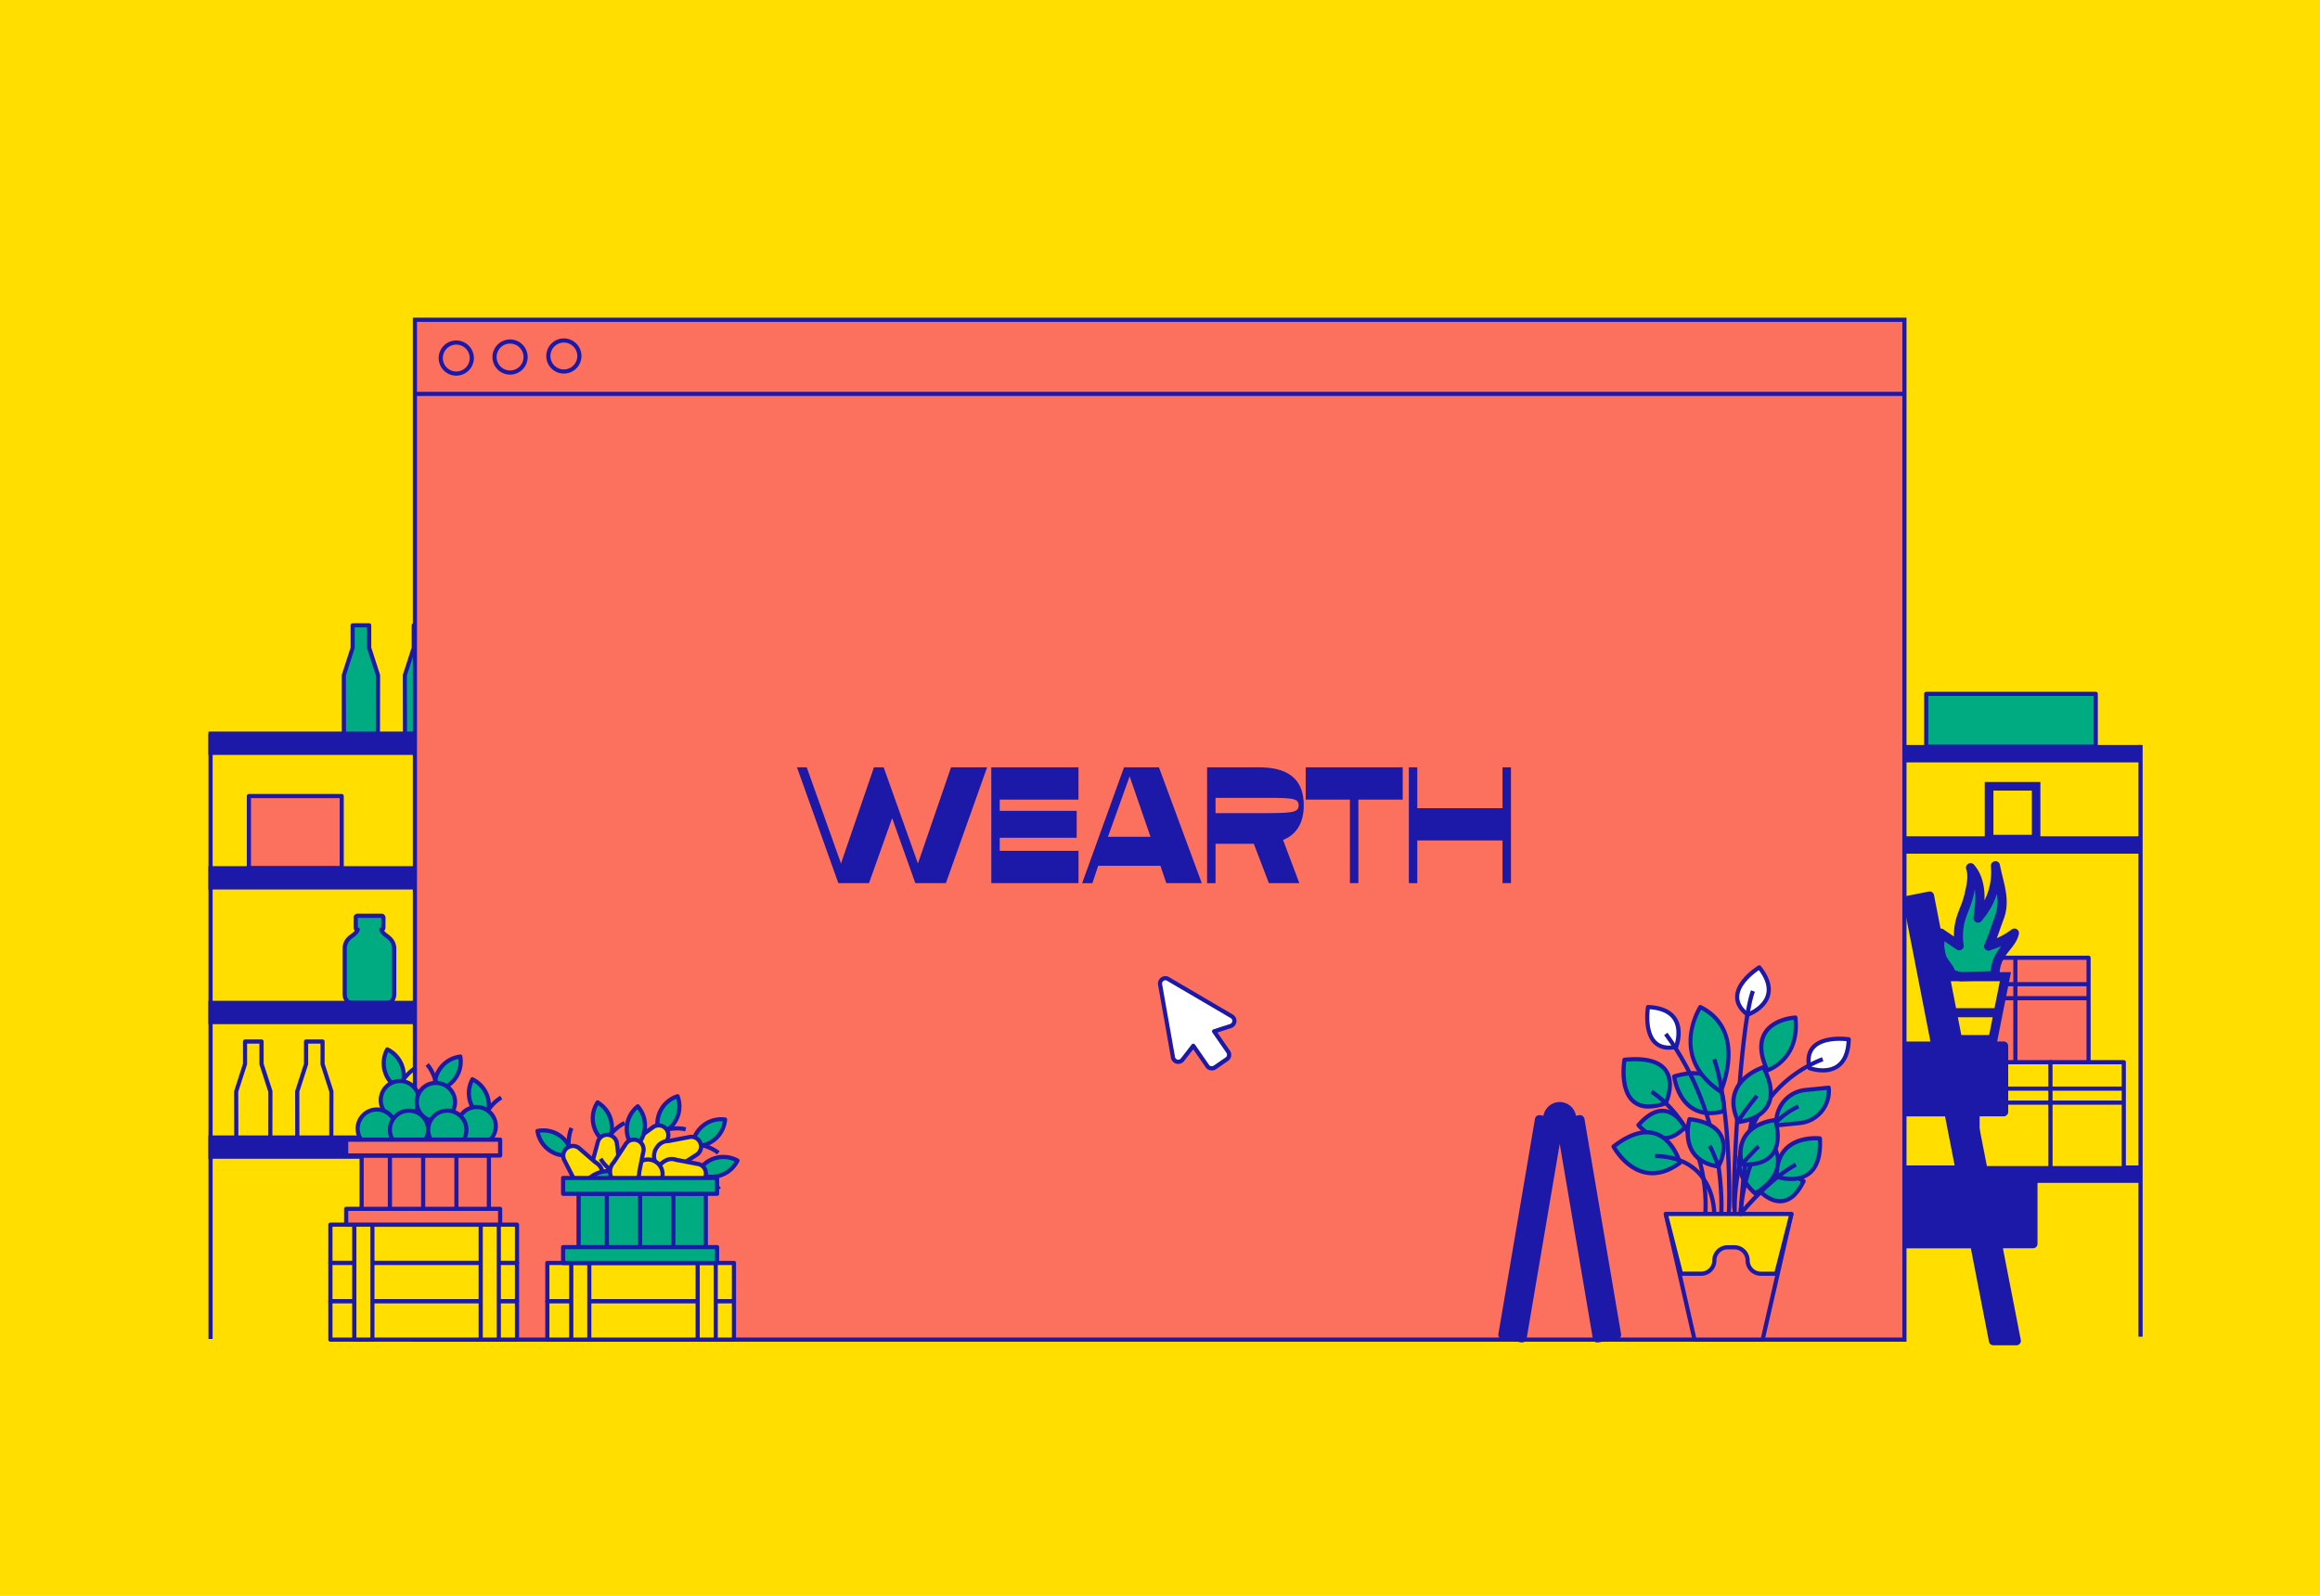 <?xml version="1.0" encoding="UTF-8"?>
<svg xmlns="http://www.w3.org/2000/svg" id="Layer_1" data-name="Layer 1" viewBox="0 0 1570 1080">
  <defs>
    <style>.cls-1,.cls-5{fill:#ffde00;}.cls-2{fill:#1c19a8;}.cls-3,.cls-7{fill:#fb715d;}.cls-3,.cls-5,.cls-6{fill-rule:evenodd;}.cls-4,.cls-6{fill:#00ab81;}.cls-8{fill:#fff;}</style>
  </defs>
  <rect class="cls-1" x="-27.5" y="-19.49" width="1625" height="1118.55"></rect>
  <path class="cls-2" d="M1598.91,1100.46H-28.91V-20.9H1598.91Zm-1625-2.82H1596.09V-18.08H-26.09Z"></path>
  <polygon class="cls-3" points="1413.36 648.2 1363.76 648.2 1363.76 663.16 1363.76 719.94 1413.36 719.94 1413.36 648.2"></polygon>
  <path class="cls-2" d="M1413.36,721.35h-49.6a1.41,1.41,0,0,1-1.41-1.41V648.2a1.41,1.41,0,0,1,1.41-1.41h49.6a1.41,1.41,0,0,1,1.41,1.41v71.74A1.41,1.41,0,0,1,1413.36,721.35Zm-48.19-2.82H1412V649.61h-46.78Z"></path>
  <rect class="cls-2" x="1362.34" y="664.67" width="51.02" height="2.82"></rect>
  <rect class="cls-2" x="1362.34" y="674.16" width="51.02" height="2.82"></rect>
  <polygon class="cls-3" points="1363.86 648.2 1314.26 648.2 1314.26 663.16 1314.26 719.94 1363.86 719.94 1363.86 648.2"></polygon>
  <path class="cls-2" d="M1363.86,721.35h-49.61a1.41,1.41,0,0,1-1.41-1.41V648.2a1.41,1.41,0,0,1,1.41-1.41h49.61a1.41,1.41,0,0,1,1.41,1.41v71.74A1.41,1.41,0,0,1,1363.86,721.35Zm-48.19-2.82h46.78V649.61h-46.78Z"></path>
  <rect class="cls-2" x="1312.84" y="664.67" width="51.02" height="2.82"></rect>
  <rect class="cls-2" x="1312.84" y="674.16" width="51.02" height="2.82"></rect>
  <rect class="cls-4" x="1303.52" y="469.61" width="114.73" height="35.77"></rect>
  <path class="cls-2" d="M1418.24,506.79H1303.52a1.41,1.41,0,0,1-1.41-1.41V469.61a1.41,1.41,0,0,1,1.41-1.41h114.72a1.41,1.41,0,0,1,1.41,1.41v35.77A1.41,1.41,0,0,1,1418.24,506.79ZM1304.93,504h111.9V471h-111.9Z"></path>
  <rect class="cls-1" x="1346.06" y="532.16" width="31.8" height="35.77"></rect>
  <rect class="cls-2" x="1273.2" y="788.77" width="175.36" height="11.78"></rect>
  <rect class="cls-2" x="1273.2" y="565.99" width="175.36" height="11.78"></rect>
  <rect class="cls-2" x="1273.2" y="504.2" width="175.36" height="11.78"></rect>
  <path class="cls-2" d="M1380.78,570.85h-37.65V529.24h37.65ZM1349,565h26V535.08h-26Z"></path>
  <rect class="cls-2" x="1447.15" y="504.2" width="2.82" height="400.45"></rect>
  <polygon class="cls-5" points="1387.85 718.89 1338.25 718.89 1338.25 733.85 1338.25 790.63 1387.85 790.63 1387.85 718.89"></polygon>
  <path class="cls-2" d="M1387.85,792h-49.6a1.41,1.41,0,0,1-1.41-1.41V718.89a1.41,1.41,0,0,1,1.41-1.41h49.6a1.41,1.41,0,0,1,1.41,1.41v71.74A1.41,1.41,0,0,1,1387.85,792Zm-48.19-2.82h46.78V720.3h-46.78Z"></path>
  <rect class="cls-2" x="1336.83" y="735.36" width="51.02" height="2.82"></rect>
  <rect class="cls-2" x="1336.83" y="744.85" width="51.02" height="2.82"></rect>
  <polygon class="cls-5" points="1437.23 718.89 1387.62 718.89 1387.62 733.85 1387.62 790.63 1437.23 790.63 1437.23 718.89"></polygon>
  <path class="cls-2" d="M1437.23,792h-49.61a1.41,1.41,0,0,1-1.41-1.41V718.89a1.41,1.41,0,0,1,1.41-1.41h49.61a1.41,1.41,0,0,1,1.41,1.41v71.74A1.41,1.41,0,0,1,1437.23,792Zm-48.2-2.82h46.79V720.3H1389Z"></path>
  <rect class="cls-2" x="1386.21" y="735.36" width="51.02" height="2.82"></rect>
  <rect class="cls-2" x="1386.21" y="744.85" width="51.02" height="2.82"></rect>
  <path class="cls-6" d="M295,619.81a1.26,1.26,0,0,0-.93,1.33v6.62a1.22,1.22,0,0,0,1.05,1.34h.28a4.64,4.64,0,0,1-.94,1.8,15.32,15.32,0,0,1-2.82,2.47,14.51,14.51,0,0,0-3.29,3.08,9.73,9.73,0,0,0-1.73,5.55v30.9c0,3.21,2.06,5.86,4.56,5.86h24.34c2.51,0,4.56-2.65,4.56-5.86V642.06a9.56,9.56,0,0,0-1.7-5.53,15,15,0,0,0-3.28-3.12,15.65,15.65,0,0,1-2.81-2.49,4.55,4.55,0,0,1-.92-1.82h.35a1.22,1.22,0,0,0,1-1.34l.05-6.59a1.49,1.49,0,0,0-.3-1,.92.92,0,0,0-.74-.4H295Z"></path>
  <path class="cls-2" d="M315.53,680.17H291.19c-3.29,0-6-3.26-6-7.27V642a11.18,11.18,0,0,1,2-6.4,15.76,15.76,0,0,1,3.58-3.38,14.58,14.58,0,0,0,2.57-2.22l.14-.18a2.86,2.86,0,0,1-.84-2.08v-6.61a2.65,2.65,0,0,1,2.14-2.74h17a2.32,2.32,0,0,1,1.86,1,3,3,0,0,1,.59,1.83l-.05,6.59a2.85,2.85,0,0,1-.89,2.13l.12.15a14.44,14.44,0,0,0,2.49,2.19,16.62,16.62,0,0,1,3.64,3.47,11,11,0,0,1,2,6.33V672.9C321.5,676.91,318.82,680.17,315.53,680.17Zm-20-52.48a1.44,1.44,0,0,1,1,.54,1.42,1.42,0,0,1,.25,1.21,5.92,5.92,0,0,1-1.19,2.34,16.92,16.92,0,0,1-3.09,2.72,13.15,13.15,0,0,0-3,2.77A8.31,8.31,0,0,0,288,642V672.9c0,2.41,1.44,4.45,3.15,4.45h24.34c1.71,0,3.15-2,3.15-4.45V642.08a8.25,8.25,0,0,0-1.43-4.73,13.87,13.87,0,0,0-3-2.81,16.4,16.4,0,0,1-3.07-2.75,5.75,5.75,0,0,1-1.18-2.37,1.41,1.41,0,0,1,1.35-1.73l.05-6.47H295.49Z"></path>
  <path class="cls-6" d="M241.66,619.81a1.26,1.26,0,0,0-.93,1.33v6.62a1.22,1.22,0,0,0,1.05,1.34h.27a4.49,4.49,0,0,1-.93,1.8,15.65,15.65,0,0,1-2.82,2.47,14.51,14.51,0,0,0-3.29,3.08,9.73,9.73,0,0,0-1.73,5.55v30.9c0,3.21,2.06,5.86,4.56,5.86h24.34c2.51,0,4.56-2.65,4.56-5.86V642.06a9.56,9.56,0,0,0-1.7-5.53,15,15,0,0,0-3.28-3.12,15.65,15.65,0,0,1-2.81-2.49,4.55,4.55,0,0,1-.92-1.82h.35a1.22,1.22,0,0,0,1-1.34l.05-6.59a1.55,1.55,0,0,0-.3-1,1,1,0,0,0-.75-.4H241.66Z"></path>
  <path class="cls-2" d="M262.18,680.17H237.84c-3.29,0-6-3.26-6-7.27V642a11.18,11.18,0,0,1,2-6.4,15.76,15.76,0,0,1,3.58-3.38A14.58,14.58,0,0,0,240,630l.14-.18a2.86,2.86,0,0,1-.84-2.08v-6.61a2.65,2.65,0,0,1,2.14-2.74h17a2.33,2.33,0,0,1,1.87,1,3,3,0,0,1,.59,1.83l-.05,6.59a2.85,2.85,0,0,1-.89,2.13l.12.15a14.39,14.39,0,0,0,2.49,2.19,16.62,16.62,0,0,1,3.64,3.47,11,11,0,0,1,2,6.33V672.9C268.15,676.91,265.47,680.17,262.18,680.17Zm-20-52.48a1.44,1.44,0,0,1,1,.54,1.42,1.42,0,0,1,.25,1.21,5.81,5.81,0,0,1-1.2,2.34,16.52,16.52,0,0,1-3.08,2.72,13.15,13.15,0,0,0-3,2.77,8.31,8.31,0,0,0-1.47,4.75V672.9c0,2.41,1.44,4.45,3.15,4.45h24.34c1.71,0,3.15-2,3.15-4.45V642.08a8.25,8.25,0,0,0-1.43-4.73,13.87,13.87,0,0,0-3-2.81,16.72,16.72,0,0,1-3.07-2.75,5.75,5.75,0,0,1-1.18-2.37,1.41,1.41,0,0,1,1.35-1.73l.05-6.47H242.14Z"></path>
  <path class="cls-1" d="M159.93,778.23h22.95l.06-39.57-6-18.54,0-15.2H165.83l0,15.2-6,18.54Z"></path>
  <path class="cls-2" d="M182.88,779.64H159.93a1.41,1.41,0,0,1-1.41-1.4l-.07-39.58a1.55,1.55,0,0,1,.07-.43l5.92-18.33,0-15a1.42,1.42,0,0,1,1.41-1.42H177a1.42,1.42,0,0,1,1.41,1.42l0,15,5.92,18.33a1.54,1.54,0,0,1,.06.43l-.06,39.58A1.41,1.41,0,0,1,182.88,779.64Zm-21.54-2.82h20.13l.06-37.94-5.91-18.33a1.25,1.25,0,0,1-.07-.43l0-13.79h-8.33l0,13.79a1.55,1.55,0,0,1-.07.43l-5.92,18.33Z"></path>
  <path class="cls-1" d="M201.24,778.23h23l.06-39.57-6-18.54v-15.2H207.15v15.2l-6,18.54Z"></path>
  <path class="cls-2" d="M224.2,779.64h-23a1.42,1.42,0,0,1-1.41-1.4l-.06-39.58a1.25,1.25,0,0,1,.07-.43l5.91-18.33v-15a1.34,1.34,0,0,1,.41-1,1.38,1.38,0,0,1,1-.42h11.14a1.43,1.43,0,0,1,1.42,1.42l0,15,5.91,18.33a1.25,1.25,0,0,1,.07.43l-.06,39.58A1.42,1.42,0,0,1,224.2,779.64Zm-21.55-2.82h20.14l.06-37.94-5.91-18.33a1.25,1.25,0,0,1-.07-.43V706.33h-8.32v13.79a1.25,1.25,0,0,1-.07.43l-5.91,18.33Z"></path>
  <rect class="cls-7" x="168.44" y="538.77" width="62.8" height="48.87"></rect>
  <path class="cls-2" d="M231.23,589.06H168.44a1.42,1.42,0,0,1-1.42-1.41V538.77a1.42,1.42,0,0,1,1.42-1.41h62.79a1.41,1.41,0,0,1,1.41,1.41v48.88A1.41,1.41,0,0,1,231.23,589.06Zm-61.38-2.83h60V540.18h-60Z"></path>
  <rect class="cls-2" x="142.49" y="769.87" width="193.1" height="12.98"></rect>
  <path class="cls-2" d="M337,784.26H141.08v-15.8H337Zm-193.1-2.82H334.18V771.28H143.9Z"></path>
  <rect class="cls-2" x="142.49" y="678.76" width="193.1" height="12.98"></rect>
  <path class="cls-2" d="M337,693.15H141.08v-15.8H337Zm-193.1-2.83H334.18V680.17H143.9Z"></path>
  <rect class="cls-2" x="142.49" y="587.64" width="193.1" height="12.98"></rect>
  <path class="cls-2" d="M337,602H141.08v-15.8H337Zm-193.1-2.82H334.18V589.06H143.9Z"></path>
  <rect class="cls-2" x="142.49" y="496.53" width="193.1" height="12.98"></rect>
  <path class="cls-2" d="M337,510.92H141.08v-15.8H337ZM143.9,508.1H334.18V497.94H143.9Z"></path>
  <rect class="cls-2" x="141.08" y="496.53" width="2.82" height="409.68"></rect>
  <path class="cls-4" d="M232.76,496.53h23l.07-39.57-6-18.54,0-15.21H238.66l0,15.21-6,18.54Z"></path>
  <path class="cls-2" d="M255.71,497.94h-23a1.41,1.41,0,0,1-1.41-1.4L231.29,457a1.31,1.31,0,0,1,.07-.44l5.91-18.32,0-15a1.43,1.43,0,0,1,1.41-1.42h11.15a1.38,1.38,0,0,1,1,.42,1.41,1.41,0,0,1,.41,1v15l5.91,18.32a1.31,1.31,0,0,1,.07.44l-.07,39.58A1.41,1.41,0,0,1,255.71,497.94Zm-21.54-2.82h20.14l.06-37.94-5.92-18.33a1.61,1.61,0,0,1-.07-.43l0-13.8h-8.33l0,13.8a1.29,1.29,0,0,1-.07.43l-5.91,18.33Z"></path>
  <path class="cls-4" d="M274.08,496.53H297l.06-39.57-6-18.54,0-15.21H280l0,15.21L274,457Z"></path>
  <path class="cls-2" d="M297,497.94H274.08a1.41,1.41,0,0,1-1.41-1.4L272.6,457a1.62,1.62,0,0,1,.07-.44l5.92-18.32,0-15a1.41,1.41,0,0,1,.41-1,1.4,1.4,0,0,1,1-.42h11.15a1.42,1.42,0,0,1,1.41,1.42l0,15,5.92,18.32a1.61,1.61,0,0,1,.06.44l-.06,39.58A1.41,1.41,0,0,1,297,497.94Zm-21.54-2.82h20.13l.06-37.94-5.91-18.33a1.29,1.29,0,0,1-.07-.43l0-13.8h-8.33l0,13.8a1.61,1.61,0,0,1-.07.43l-5.92,18.33Z"></path>
  <polygon class="cls-1" points="1312.45 661.01 1357.12 661.01 1348.63 703.6 1320.94 703.6 1312.45 661.01"></polygon>
  <path class="cls-4" d="M1326.94,661l-6.3-1.79a21.8,21.8,0,0,0-1.85-3.83c-1.42-2.27-3.26-4.28-4.45-6.68-2.6-5.21-1.81-11.39-1-17.15l12.24,8.32.18.3a42.41,42.41,0,0,1,1-18c1.68-5.7,4.45-11.07,5.71-16.89,1.29-6,2.91-12.33.91-18.13,5.65,6.44,6.93,15.68,6.24,24.21-.26,3.32-.68,6.6-1.09,9.88l1.73-2.27a45.94,45.94,0,0,0,10-33.09c2.34,12.11,7.1,23,2.86,34.53-1.88,5.13-4.68,13.84-6.91,18.83-.15.33-.34.68-.5,1,1.14-.47,2.32-.86,3.48-1.27a50.45,50.45,0,0,0,14-7.56c-1.37,5.78-6.35,9.89-9.46,15a25,25,0,0,0-3.65,13.69h.18l-23.3.89"></path>
  <path class="cls-2" d="M1308.69,657.93h52.19l-9.72,48.75h-32.75Zm44.67,6.17h-37.15l7.26,36.41h22.63Z"></path>
  <rect class="cls-2" x="1317.31" y="682.31" width="34.96" height="6.17"></rect>
  <path class="cls-2" d="M1326.09,664l-6.29-1.79a3.07,3.07,0,0,1-2-1.89,18.17,18.17,0,0,0-1.58-3.26c-.52-.84-1.11-1.64-1.69-2.44a32.51,32.51,0,0,1-2.91-4.52c-3.12-6.25-2-13.6-1.25-19a3,3,0,0,1,1.82-2.38,3.14,3.14,0,0,1,3,.27l7.09,4.83a41.92,41.92,0,0,1,1.63-12.51c.73-2.46,1.64-4.87,2.57-7.26a65.26,65.26,0,0,0,3.09-9.4l.25-1.19c1.15-5.25,2.33-10.69.75-15.29a3.09,3.09,0,0,1,5.24-3c6.26,7.14,7.44,16.71,7.14,24.2a42.67,42.67,0,0,0,4.34-23.13,3.07,3.07,0,0,1,2.62-3.35,3,3,0,0,1,3.48,2.47c.52,2.72,1.17,5.38,1.81,8,2.22,9,4.5,18.37.91,28.18-.58,1.58-1.24,3.49-2,5.52-.89,2.58-1.85,5.33-2.79,7.88a47.14,47.14,0,0,0,10-5.88,3.09,3.09,0,0,1,4.89,3.16c-1,4.45-3.76,7.84-6.37,11.13a50.14,50.14,0,0,0-3.46,4.73,22,22,0,0,0-3.21,11,3,3,0,0,1,.18,1,3.07,3.07,0,0,1-3,3.14l-23.3.89h-.12A3.06,3.06,0,0,1,1326.09,664Zm25-19.16a47.7,47.7,0,0,1,3.26-4.54c-1.5.67-3.06,1.3-4.69,1.87-.93.32-1.86.63-2.77,1a3,3,0,0,1-3.41-.75,3.07,3.07,0,0,1-.53-3.46s.45-.93.46-.93c1.49-3.32,3.27-8.47,4.85-13,.72-2.08,1.39-4,2-5.62a28.48,28.48,0,0,0,1.07-14.45,48.21,48.21,0,0,1-8.56,16l-1.73,2.27a3.08,3.08,0,0,1-5.51-2.25l.16-1.34c.35-2.8.69-5.59.92-8.42a43.32,43.32,0,0,0-.19-9.25c-.2,1-.41,2-.62,2.9l-.25,1.18a68.59,68.59,0,0,1-3.36,10.3c-.87,2.25-1.73,4.5-2.42,6.81a39.6,39.6,0,0,0-.89,16.68,3,3,0,0,1-2.11,3.18,3.21,3.21,0,0,1-3-.63l-7.88-5.36c-.35,3.9-.19,7.41,1.29,10.38a26.31,26.31,0,0,0,2.37,3.63c.67.91,1.34,1.84,1.94,2.81a22.86,22.86,0,0,1,1.52,2.9l4.38,1.24,19.75-.75A28.25,28.25,0,0,1,1351.08,644.82Z"></path>
  <path class="cls-2" d="M1375.87,794.19h-30.32L1338,755.52h18a3,3,0,0,0,3-3V707.88a3,3,0,0,0-3-3h-27.88l-19.33-99.13a3,3,0,0,0-3.51-2.35l-15.1,3a2.94,2.94,0,0,0-1.9,1.26,3,3,0,0,0-.45,2.24l18.54,95h-18.65a3,3,0,0,0-3,3v44.65a3,3,0,0,0,3,3h28.54l7.57,38.67h-37.6a3,3,0,0,0-3,3v44.65a3,3,0,0,0,3,3h47.5L1346,908.06a3,3,0,0,0,2.92,2.41h15.68a3,3,0,0,0,2.93-3.56l-12.12-62.1h20.42a3,3,0,0,0,3-3V797.18A3,3,0,0,0,1375.87,794.19Z"></path>
  <rect class="cls-7" x="280.78" y="216.44" width="1008" height="690.2"></rect>
  <path class="cls-2" d="M1290.19,908.05H279.37V215H1290.19Zm-1008-2.82H1287.37V217.85H282.19Z"></path>
  <rect class="cls-2" x="280.78" y="265.17" width="1008" height="2.82"></rect>
  <path class="cls-2" d="M381.58,252.85a11.91,11.91,0,1,1,11.91-11.91A11.93,11.93,0,0,1,381.58,252.85Zm0-21a9.09,9.09,0,1,0,9.09,9.09A9.1,9.1,0,0,0,381.58,231.85Z"></path>
  <path class="cls-2" d="M345.18,253.55a11.91,11.91,0,1,1,11.91-11.91A11.93,11.93,0,0,1,345.18,253.55Zm0-21a9.09,9.09,0,1,0,9.09,9.09A9.1,9.1,0,0,0,345.18,232.55Z"></path>
  <path class="cls-2" d="M308.78,254.25a11.91,11.91,0,1,1,11.91-11.91A11.93,11.93,0,0,1,308.78,254.25Zm0-21a9.09,9.09,0,1,0,9.09,9.09A9.1,9.1,0,0,0,308.78,233.25Z"></path>
  <path class="cls-2" d="M539.34,519.32h6.6l23.19,65.07,22.29-65.07H598l23.19,65.07,22.4-65.07H668l-27.89,78.39H619.42l-15.68-44-15.68,44H567.33Z"></path>
  <path class="cls-2" d="M670.82,519.32h59v21.84H676.54v7.61h52.08V567H676.54v8.85h53.31v21.83h-59Z"></path>
  <path class="cls-2" d="M760.65,519.32h23.63l29,78.39h-24l-4-11.75H743.17l-3.92,11.75h-6.94Zm17.92,47-14.12-40.88-14.67,40.88Z"></path>
  <path class="cls-2" d="M868.28,568.48l11,29.23h-20.6l-10.2-26.65H822.58v26.65h-5.71V519.32h34.94c13.11,0,30.47,3.13,30.47,25.64C882.28,558.63,876,565.35,868.28,568.48Zm-45.7-18.14h26.88c24.75,0,29.35,0,29.35-5.38S872.87,540,849.46,540H822.58Z"></path>
  <path class="cls-2" d="M913.52,541.16h-29.9V519.32h65.63v21.84h-30v56.55h-5.72Z"></path>
  <path class="cls-2" d="M953.4,519.32h5.71V547h57.68V519.32h5.71v78.39h-5.71V568.82H959.11v28.89H953.4Z"></path>
  <path class="cls-8" d="M833.59,687.85l-43.1-25.25a3.47,3.47,0,0,0-3.92.12,3.7,3.7,0,0,0-1.52,3.63l8.71,49.23a3.78,3.78,0,0,0,2.71,2.95,3.83,3.83,0,0,0,3.8-1.36l7.3-9.4,9.5,13.73a3.35,3.35,0,0,0,2.38,1.47,4.18,4.18,0,0,0,1,.08,4,4,0,0,0,1.73-.62l8-5.54a3.66,3.66,0,0,0,.92-5.1l-9.49-13.73,11.18-3.61a3.71,3.71,0,0,0,2.55-3.11A3.61,3.61,0,0,0,833.59,687.85Z"></path>
  <path class="cls-2" d="M820.23,724.47a6.16,6.16,0,0,1-.82-.08l-.17,0a4.7,4.7,0,0,1-3.36-2.11l-8.37-12.09L801.39,718a5,5,0,0,1-9-2.24l-8.71-49.2a5.1,5.1,0,0,1,2.09-5,4.94,4.94,0,0,1,5.49-.17l43,25.22a5,5,0,0,1,2.48,4.86,5.18,5.18,0,0,1-3.56,4.33l-9.33,3L832.29,711a5.08,5.08,0,0,1,.83,3.8,5,5,0,0,1-2.12,3.27l-8,5.53a5.55,5.55,0,0,1-2.39.86Zm-12.66-18.11h0a1.42,1.42,0,0,1,1.12.61l9.5,13.73a2,2,0,0,0,1.45.88l.17,0a1.34,1.34,0,0,0,.45,0,2.66,2.66,0,0,0,1.12-.4l8-5.51a2.2,2.2,0,0,0,.93-1.44,2.24,2.24,0,0,0-.37-1.7l-9.49-13.72a1.41,1.41,0,0,1,.72-2.15l11.18-3.61a2.37,2.37,0,0,0,1.6-2,2.24,2.24,0,0,0-1.07-2l0,0-43.1-25.25a2.12,2.12,0,0,0-2.4.06,2.31,2.31,0,0,0-.94,2.26l8.71,49.2a2.23,2.23,0,0,0,4,.95l7.28-9.37A1.39,1.39,0,0,1,807.57,706.36Z"></path>
  <rect class="cls-1" x="370.4" y="854.77" width="126.28" height="25.93"></rect>
  <path class="cls-2" d="M496.69,882.12H370.4a1.42,1.42,0,0,1-1.41-1.41V854.77a1.41,1.41,0,0,1,1.41-1.41H496.69a1.41,1.41,0,0,1,1.41,1.41v25.94A1.41,1.41,0,0,1,496.69,882.12ZM371.81,879.3H495.28V856.18H371.81Z"></path>
  <rect class="cls-1" x="370.4" y="880.71" width="126.28" height="25.93"></rect>
  <path class="cls-2" d="M496.69,908.05H370.4a1.41,1.41,0,0,1-1.41-1.41V880.71a1.41,1.41,0,0,1,1.41-1.41H496.69a1.41,1.41,0,0,1,1.41,1.41v25.93A1.41,1.41,0,0,1,496.69,908.05Zm-124.88-2.82H495.28V882.12H371.81Z"></path>
  <rect class="cls-1" x="386.55" y="854.77" width="12.22" height="51.87"></rect>
  <path class="cls-2" d="M398.77,908.05H386.55a1.41,1.41,0,0,1-1.41-1.41V854.77a1.41,1.41,0,0,1,1.41-1.41h12.22a1.41,1.41,0,0,1,1.41,1.41v51.87A1.41,1.41,0,0,1,398.77,908.05ZM388,905.23h9.4V856.18H388Z"></path>
  <rect class="cls-1" x="472.13" y="854.77" width="12.22" height="51.87"></rect>
  <path class="cls-2" d="M484.35,908.05H472.13a1.41,1.41,0,0,1-1.41-1.41V854.77a1.41,1.41,0,0,1,1.41-1.41h12.22a1.41,1.41,0,0,1,1.41,1.41v51.87A1.41,1.41,0,0,1,484.35,908.05Zm-10.81-2.82h9.4V856.18h-9.4Z"></path>
  <rect class="cls-4" x="391.54" y="807.95" width="86.11" height="38.04"></rect>
  <path class="cls-2" d="M477.65,847.4H391.54a1.41,1.41,0,0,1-1.41-1.41V808a1.41,1.41,0,0,1,1.41-1.41h86.11a1.41,1.41,0,0,1,1.41,1.41v38A1.41,1.41,0,0,1,477.65,847.4ZM393,844.58h83.29V809.36H393Z"></path>
  <path class="cls-4" d="M442,744.91h1a19.6,19.6,0,0,1,19.6,19.6v0a0,0,0,0,1,0,0h-1a19.6,19.6,0,0,1-19.6-19.6v0A0,0,0,0,1,442,744.91Z" transform="translate(1035.51 95.89) rotate(72.45)"></path>
  <path class="cls-2" d="M446.07,768.91a1.36,1.36,0,0,1-.65-.16,1.4,1.4,0,0,1-.69-.82l-.31-1a21,21,0,0,1,13.7-26.36,1.38,1.38,0,0,1,1.07.09,1.45,1.45,0,0,1,.7.82l.31,1a21,21,0,0,1-13.7,26.36A1.29,1.29,0,0,1,446.07,768.91Zm11.56-25.17A18.23,18.23,0,0,0,447,765.68a18.18,18.18,0,0,0,10.65-21.94Z"></path>
  <path class="cls-1" d="M450.48,764.53s7.31-1.8,13.57-.22"></path>
  <path class="cls-2" d="M450.81,765.9l-.67-2.74c.31-.08,7.73-1.86,14.25-.22l-.69,2.74C457.87,764.21,450.88,765.88,450.81,765.9Z"></path>
  <path class="cls-1" d="M443.71,783.87l7.6-12.15a6.58,6.58,0,0,0-1-8.24h0a6.59,6.59,0,0,0-8.43-.58l-12,8.71A8.84,8.84,0,0,0,425,778a10.14,10.14,0,0,0,2.59,9.61,9.91,9.91,0,0,0,16.17-3.73Z"></path>
  <path class="cls-2" d="M434.4,791.75a11.35,11.35,0,0,1-7.84-3.13,11.49,11.49,0,0,1-3-10.93,10.27,10.27,0,0,1,5.55-7.29L441,761.76a8,8,0,0,1,11.48,10.71l-7.53,12a11.12,11.12,0,0,1-2.4,3.78A11.31,11.31,0,0,1,434.4,791.75Zm11.33-28.7a5.18,5.18,0,0,0-3,1l-12,8.71-.18.11a7.43,7.43,0,0,0-4.18,5.43,8.7,8.7,0,0,0,2.18,8.29,8.54,8.54,0,0,0,12-.26,8.4,8.4,0,0,0,1.84-2.94,2.1,2.1,0,0,1,.13-.26l7.6-12.15a5.19,5.19,0,0,0-.81-6.47A5.13,5.13,0,0,0,445.73,763.05Z"></path>
  <path class="cls-4" d="M469.28,756.75h1a19.6,19.6,0,0,1,19.6,19.6v0a0,0,0,0,1,0,0h-1a19.6,19.6,0,0,1-19.6-19.6v0A0,0,0,0,1,469.28,756.75Z" transform="translate(1302.98 392.82) rotate(97.62)"></path>
  <path class="cls-2" d="M471.13,777.06a22.17,22.17,0,0,1-2.8-.18,1.41,1.41,0,0,1-1.21-1.59l.14-1a21,21,0,0,1,23.61-18,1.42,1.42,0,0,1,1.21,1.59l-.14,1A21,21,0,0,1,471.13,777.06Zm-1-2.84a18.22,18.22,0,0,0,19-15.33,18.19,18.19,0,0,0-19,15.33Z"></path>
  <path class="cls-1" d="M473.77,774.66s7.38,1.49,12.38,5.58"></path>
  <path class="cls-2" d="M485.25,781.33c-4.65-3.81-11.69-5.27-11.76-5.28l.56-2.77c.31.07,7.78,1.61,13,5.87Z"></path>
  <path class="cls-1" d="M459.43,789.29l12-7.76a6.6,6.6,0,0,0,2.58-7.89h0a6.59,6.59,0,0,0-7.39-4.11L452.1,772.3a8.87,8.87,0,0,0-7.16,3.69,10.16,10.16,0,0,0-1.75,9.8,9.95,9.95,0,0,0,16.24,3.5Z"></path>
  <path class="cls-2" d="M452.48,793.55a11.38,11.38,0,0,1-10.6-7.25,11.52,11.52,0,0,1,1.94-11.17,10.27,10.27,0,0,1,8.12-4.23l14.46-2.76a8,8,0,0,1,5.83,14.57l-11.92,7.69a11.3,11.3,0,0,1-7.83,3.15Zm15.42-22.73a5.39,5.39,0,0,0-1,.09l-14.56,2.78-.21,0a7.43,7.43,0,0,0-6.1,3.14,8.69,8.69,0,0,0-1.55,8.43,8.51,8.51,0,0,0,13.93,3l.22-.18,12-7.76a5.17,5.17,0,0,0-2.8-9.52Z"></path>
  <path class="cls-4" d="M397.26,750.12h1a19.6,19.6,0,0,1,19.6,19.6v0a0,0,0,0,1,0,0h-1a19.6,19.6,0,0,1-19.6-19.6v0A0,0,0,0,1,397.26,750.12Z" transform="translate(488.17 -98.63) rotate(33.57)"></path>
  <path class="cls-2" d="M410.75,775.2A1.4,1.4,0,0,1,410,775l-.85-.57a21,21,0,0,1-5.89-29.12,1.41,1.41,0,0,1,1.95-.4l.86.57a21,21,0,0,1,5.89,29.13,1.41,1.41,0,0,1-.9.6A1.27,1.27,0,0,1,410.75,775.2ZM404.84,748a18.18,18.18,0,0,0,5.48,23.76A18.21,18.21,0,0,0,404.84,748Z"></path>
  <path class="cls-1" d="M412.32,768.71s4.56-6,10.43-8.69"></path>
  <path class="cls-2" d="M413.44,769.57l-2.24-1.71c.19-.26,4.85-6.3,10.95-9.12l1.19,2.56C417.87,763.82,413.48,769.51,413.44,769.57Z"></path>
  <path class="cls-1" d="M419.19,788l-1.71-14.23a6.58,6.58,0,0,0-6-5.77h0a6.58,6.58,0,0,0-6.93,4.84l-3.87,14.31a8.83,8.83,0,0,0,.17,8.05,10.14,10.14,0,0,0,8.06,5.86A9.91,9.91,0,0,0,419.19,788Z"></path>
  <path class="cls-2" d="M409.78,802.51c-.32,0-.63,0-.95,0a11.54,11.54,0,0,1-9.2-6.64,10.27,10.27,0,0,1-.25-9.15l3.85-14.21a8,8,0,0,1,15.65,1.13l1.7,14.09a11.34,11.34,0,0,1-10.8,14.81Zm1.16-33.11a5.16,5.16,0,0,0-5,3.82l-3.87,14.3a1.8,1.8,0,0,1-.08.21,7.43,7.43,0,0,0,.16,6.85,8.72,8.72,0,0,0,6.9,5.09,8.56,8.56,0,0,0,9.21-7.77,8.48,8.48,0,0,0-.42-3.45,1.27,1.27,0,0,1-.06-.28L416.08,774a5.18,5.18,0,0,0-4.69-4.53A3.39,3.39,0,0,0,410.94,769.4Z"></path>
  <path class="cls-4" d="M475.18,779.94h1a19.6,19.6,0,0,1,19.6,19.6v0a0,0,0,0,1,0,0h-1a19.6,19.6,0,0,1-19.6-19.6v0A0,0,0,0,1,475.18,779.94Z" transform="translate(1411.65 749.21) rotate(119.08)"></path>
  <path class="cls-2" d="M481.41,797.89a20.94,20.94,0,0,1-10.18-2.66,1.42,1.42,0,0,1-.55-1.92l.5-.9a21,21,0,0,1,28.58-8.15,1.41,1.41,0,0,1,.55,1.92l-.5.9a21.11,21.11,0,0,1-18.4,10.81Zm-7.54-4.48a18.22,18.22,0,0,0,23.26-7.32A18.21,18.21,0,0,0,473.87,793.41Z"></path>
  <path class="cls-1" d="M477.1,795.16s6.33,4.08,9.48,9.71"></path>
  <path class="cls-2" d="M485.35,805.56c-3-5.26-9-9.18-9-9.21l1.52-2.37c.28.17,6.66,4.33,9.95,10.2Z"></path>
  <path class="cls-1" d="M458.4,803.52l14.05-2.82a6.57,6.57,0,0,0,5.28-6.39h0a6.58,6.58,0,0,0-5.36-6.53L457.8,785a8.81,8.81,0,0,0-8,.81,10.11,10.11,0,0,0-5.21,8.48,9.92,9.92,0,0,0,13.82,9.19Z"></path>
  <path class="cls-2" d="M454.52,805.73h-.1a11.37,11.37,0,0,1-11.25-11.4,11.49,11.49,0,0,1,5.89-9.69,10.3,10.3,0,0,1,9.11-1l14.46,2.72a8,8,0,0,1,.1,15.7l-13.91,2.79A11.21,11.21,0,0,1,454.52,805.73Zm0-19.89a7.57,7.57,0,0,0-4,1.22,8.7,8.7,0,0,0-4.52,7.28,8.54,8.54,0,0,0,8.46,8.57,8.2,8.2,0,0,0,3.4-.68l.27-.09,14.05-2.82a5.17,5.17,0,0,0-.06-10.15l-14.57-2.75-.21,0A8.33,8.33,0,0,0,454.52,785.84Z"></path>
  <path class="cls-4" d="M365.09,763.78h1a19.6,19.6,0,0,1,19.6,19.6v0a0,0,0,0,1,0,0h-1a19.6,19.6,0,0,1-19.6-19.6v0A0,0,0,0,1,365.09,763.78Z" transform="matrix(0.99, -0.15, 0.15, 0.99, -111.95, 65.18)"></path>
  <path class="cls-2" d="M383.07,783.51a21,21,0,0,1-20.73-17.86,1.42,1.42,0,0,1,1.18-1.61l1-.15a21,21,0,0,1,23.93,17.61,1.41,1.41,0,0,1-1.18,1.61l-1,.15A20.39,20.39,0,0,1,383.07,783.51Zm-17.67-16.9a18.19,18.19,0,0,0,20,13.93A18.23,18.23,0,0,0,365.4,766.61Z"></path>
  <path class="cls-1" d="M384.83,776.9s-.65-7.5,1.88-13.44"></path>
  <path class="cls-2" d="M383.42,777c0-.32-.64-7.92,2-14.11L388,764c-2.36,5.54-1.79,12.7-1.78,12.78Z"></path>
  <path class="cls-1" d="M402.88,786.58l-10.82-9.39a6.58,6.58,0,0,0-8.3-.26h0a6.57,6.57,0,0,0-1.88,8.23l6.74,13.2a8.87,8.87,0,0,0,5.55,5.85,10.14,10.14,0,0,0,9.9-1.07,9.92,9.92,0,0,0-1.19-16.56Z"></path>
  <path class="cls-2" d="M398.34,806.42a12.79,12.79,0,0,1-4.68-.9,10.25,10.25,0,0,1-6.34-6.61l-6.69-13.11A8,8,0,0,1,393,776.13l10.72,9.29a11.23,11.23,0,0,1,3.36,3,11.38,11.38,0,0,1-2.13,15.88A10.76,10.76,0,0,1,398.34,806.42ZM387.74,777a5.16,5.16,0,0,0-4.6,7.52l6.74,13.2a1.19,1.19,0,0,1,.08.2,7.43,7.43,0,0,0,4.72,5,8.7,8.7,0,0,0,8.53-.87,8.56,8.56,0,0,0,1.61-11.94,8.46,8.46,0,0,0-2.63-2.27,1.24,1.24,0,0,1-.23-.17l-10.83-9.38A5.13,5.13,0,0,0,387.74,777Z"></path>
  <path class="cls-4" d="M397.18,789.56h1a19.6,19.6,0,0,1,19.6,19.6v0a0,0,0,0,1,0,0h-1a19.6,19.6,0,0,1-19.6-19.6v0A0,0,0,0,1,397.18,789.56Z" transform="translate(-489.17 767.41) rotate(-60.95)"></path>
  <path class="cls-2" d="M403.41,807.51a20.91,20.91,0,0,1-10.18-2.66,1.4,1.4,0,0,1-.54-1.91l.5-.9a21,21,0,0,1,28.57-8.17,1.42,1.42,0,0,1,.55,1.92l-.5.9a21.1,21.1,0,0,1-18.4,10.82ZM395.87,803a18.18,18.18,0,0,0,23.25-7.33A18.21,18.21,0,0,0,395.87,803Z"></path>
  <path class="cls-1" d="M415.89,794s-6.33-4.08-9.49-9.71"></path>
  <path class="cls-2" d="M415.12,795.13c-.27-.17-6.66-4.34-9.95-10.2l2.46-1.38c2.94,5.24,9,9.17,9,9.21Z"></path>
  <path class="cls-1" d="M434.58,785.57l-14,2.83a6.6,6.6,0,0,0-5.29,6.4h0a6.58,6.58,0,0,0,5.37,6.52l14.57,2.74a8.89,8.89,0,0,0,8-.81,10.14,10.14,0,0,0,5.2-8.49,9.94,9.94,0,0,0-13.83-9.19Z"></path>
  <path class="cls-2" d="M438.46,806.07a11.3,11.3,0,0,1-3.63-.64l-14.47-2.72a8,8,0,0,1-.1-15.69l13.91-2.8a11.25,11.25,0,0,1,9.76,20.24A10.47,10.47,0,0,1,438.46,806.07Zm0-19.88a8.55,8.55,0,0,0-3.33.68,1.31,1.31,0,0,1-.28.09l-14,2.82a5.18,5.18,0,0,0,.06,10.16l14.57,2.73.21.06a7.43,7.43,0,0,0,6.82-.69,8.71,8.71,0,0,0,4.52-7.29,8.54,8.54,0,0,0-8.46-8.56Z"></path>
  <path class="cls-4" d="M420,753.12h1a19.6,19.6,0,0,1,19.6,19.6v0a0,0,0,0,1,0,0h-1a19.6,19.6,0,0,1-19.6-19.6v0A0,0,0,0,1,420,753.12Z" transform="translate(762.29 -47.65) rotate(51.7)"></path>
  <path class="cls-2" d="M429,778.5h-.16a1.4,1.4,0,0,1-.94-.52l-.64-.81a21,21,0,0,1,3.46-29.51,1.4,1.4,0,0,1,2,.23l.64.81a21,21,0,0,1-3.46,29.51A1.4,1.4,0,0,1,429,778.5Zm2.4-27.72a18.22,18.22,0,0,0-2.19,24.29,18.21,18.21,0,0,0,2.19-24.29Z"></path>
  <path class="cls-1" d="M432.62,793.23l2.8-14.05a6.58,6.58,0,0,0-3.88-7.34h0a6.58,6.58,0,0,0-8.08,2.44l-8.14,12.39a8.85,8.85,0,0,0-2.33,7.71,10.13,10.13,0,0,0,5.83,8.08,9.93,9.93,0,0,0,13.8-9.23Z"></path>
  <path class="cls-2" d="M422.66,804.65a11.33,11.33,0,0,1-4.39-.89,11.51,11.51,0,0,1-6.68-9.17,10.28,10.28,0,0,1,2.61-8.78l8.08-12.3a8,8,0,0,1,14.52,6L434,793.37a11.12,11.12,0,0,1-.91,4.38A11.36,11.36,0,0,1,422.66,804.65Zm6.3-31.93a5.15,5.15,0,0,0-4.32,2.34l-8.14,12.39-.13.17a7.43,7.43,0,0,0-2,6.56,8.72,8.72,0,0,0,5,7,8.55,8.55,0,0,0,11.17-4.51,8.44,8.44,0,0,0,.68-3.41,1.33,1.33,0,0,1,0-.28L434,778.9a5.18,5.18,0,0,0-3-5.76A5,5,0,0,0,429,772.72Z"></path>
  <rect class="cls-4" x="381.08" y="844.06" width="104.19" height="10.71"></rect>
  <path class="cls-2" d="M485.27,856.18H381.08a1.41,1.41,0,0,1-1.41-1.41V844.06a1.41,1.41,0,0,1,1.41-1.41H485.27a1.42,1.42,0,0,1,1.42,1.41v10.71A1.42,1.42,0,0,1,485.27,856.18ZM382.5,853.36H483.86v-7.89H382.5Z"></path>
  <rect class="cls-4" x="381.08" y="797.24" width="104.19" height="10.71"></rect>
  <path class="cls-2" d="M485.27,809.36H381.08a1.41,1.41,0,0,1-1.41-1.41V797.24a1.41,1.41,0,0,1,1.41-1.41H485.27a1.42,1.42,0,0,1,1.42,1.41V808A1.42,1.42,0,0,1,485.27,809.36ZM382.5,806.54H483.86v-7.89H382.5Z"></path>
  <rect class="cls-2" x="454.27" y="807.95" width="2.82" height="36.11"></rect>
  <rect class="cls-2" x="431.77" y="807.95" width="2.82" height="36.11"></rect>
  <rect class="cls-2" x="409.27" y="807.95" width="2.82" height="36.11"></rect>
  <rect class="cls-1" x="223.59" y="828.84" width="126.28" height="25.93"></rect>
  <path class="cls-2" d="M349.87,856.18H223.59a1.41,1.41,0,0,1-1.41-1.41V828.84a1.41,1.41,0,0,1,1.41-1.41H349.87a1.41,1.41,0,0,1,1.41,1.41v25.93A1.41,1.41,0,0,1,349.87,856.18ZM225,853.36H348.46V830.25H225Z"></path>
  <rect class="cls-1" x="223.59" y="854.77" width="126.28" height="25.93"></rect>
  <path class="cls-2" d="M349.87,882.12H223.59a1.41,1.41,0,0,1-1.41-1.41V854.77a1.41,1.41,0,0,1,1.41-1.41H349.87a1.41,1.41,0,0,1,1.41,1.41v25.94A1.41,1.41,0,0,1,349.87,882.12ZM225,879.3H348.46V856.18H225Z"></path>
  <rect class="cls-1" x="223.59" y="880.71" width="126.28" height="25.93"></rect>
  <path class="cls-2" d="M349.87,908.05H223.59a1.41,1.41,0,0,1-1.41-1.41V880.71a1.41,1.41,0,0,1,1.41-1.41H349.87a1.41,1.41,0,0,1,1.41,1.41v25.93A1.41,1.41,0,0,1,349.87,908.05ZM225,905.23H348.46V882.12H225Z"></path>
  <rect class="cls-1" x="239.73" y="828.84" width="12.22" height="77.8"></rect>
  <path class="cls-2" d="M252,908.05H239.73a1.41,1.41,0,0,1-1.41-1.41v-77.8a1.41,1.41,0,0,1,1.41-1.41H252a1.41,1.41,0,0,1,1.41,1.41v77.8A1.41,1.41,0,0,1,252,908.05Zm-10.81-2.82h9.4v-75h-9.4Z"></path>
  <rect class="cls-1" x="325.31" y="828.84" width="12.22" height="77.8"></rect>
  <path class="cls-2" d="M337.54,908.05H325.31a1.41,1.41,0,0,1-1.41-1.41v-77.8a1.41,1.41,0,0,1,1.41-1.41h12.23a1.41,1.41,0,0,1,1.41,1.41v77.8A1.41,1.41,0,0,1,337.54,908.05Zm-10.82-2.82h9.41v-75h-9.41Z"></path>
  <path class="cls-4" d="M256.12,713.94h1a19.6,19.6,0,0,1,19.6,19.6v0a0,0,0,0,1,0,0h-1a19.6,19.6,0,0,1-19.6-19.6v0A0,0,0,0,1,256.12,713.94Z" transform="translate(378.76 -39.26) rotate(28.58)"></path>
  <path class="cls-2" d="M270.81,738.69a1.4,1.4,0,0,1-.68-.17l-.9-.49a21,21,0,0,1-8.4-28.51,1.43,1.43,0,0,1,1.92-.56l.9.49a21,21,0,0,1,8.4,28.51A1.41,1.41,0,0,1,270.81,738.69Zm-8.13-26.55a18.22,18.22,0,0,0,7.52,23.2,18.19,18.19,0,0,0-7.52-23.2Z"></path>
  <path class="cls-1" d="M271.93,732.09s4-6.36,9.63-9.56"></path>
  <path class="cls-2" d="M273.12,732.84l-2.39-1.5c.18-.28,4.29-6.7,10.13-10l1.4,2.45C277,726.73,273.15,732.78,273.12,732.84Z"></path>
  <path class="cls-4" d="M312.29,716.67h1a0,0,0,0,1,0,0v0a19.6,19.6,0,0,1-19.6,19.6h-1a0,0,0,0,1,0,0v0A19.6,19.6,0,0,1,312.29,716.67Z" transform="translate(724.62 1391.15) rotate(170.25)"></path>
  <path class="cls-2" d="M294.49,739.28a1.42,1.42,0,0,1-1.39-1.17,21,21,0,0,1,17.15-24.26l1-.18a1.42,1.42,0,0,1,1.63,1.15,21,21,0,0,1-17.15,24.27l-1,.17A1,1,0,0,1,294.49,739.28ZM310.3,716.7a18.22,18.22,0,0,0-14.6,19.53A18.22,18.22,0,0,0,310.3,716.7Z"></path>
  <path class="cls-1" d="M295.11,732.6s-1.76-7.33-6-12.16"></path>
  <path class="cls-2" d="M293.74,732.93c0-.07-1.73-7-5.71-11.56l2.11-1.87c4.45,5,6.27,12.46,6.34,12.77Z"></path>
  <path class="cls-4" d="M313.76,734.19h1a19.6,19.6,0,0,1,19.6,19.6v0a0,0,0,0,1,0,0h-1a19.6,19.6,0,0,1-19.6-19.6v0A0,0,0,0,1,313.76,734.19Z" transform="translate(395.47 -64.37) rotate(28.58)"></path>
  <path class="cls-2" d="M328.44,758.94a1.45,1.45,0,0,1-.67-.17l-.9-.49a21,21,0,0,1-8.4-28.51,1.4,1.4,0,0,1,1.91-.56l.9.49a21,21,0,0,1,8.4,28.5A1.41,1.41,0,0,1,328.44,758.94Zm-8.13-26.55a18.23,18.23,0,0,0,7.52,23.2,18.19,18.19,0,0,0-7.52-23.2Z"></path>
  <circle class="cls-4" cx="270.62" cy="744.58" r="12.95"></circle>
  <path class="cls-2" d="M270.62,758.94A14.36,14.36,0,1,1,285,744.58,14.37,14.37,0,0,1,270.62,758.94Zm0-25.9a11.54,11.54,0,1,0,11.53,11.54A11.56,11.56,0,0,0,270.62,733Z"></path>
  <circle class="cls-4" cx="295.04" cy="745.86" r="12.95"></circle>
  <path class="cls-2" d="M295,760.21a14.36,14.36,0,1,1,14.36-14.35A14.37,14.37,0,0,1,295,760.21Zm0-25.89a11.54,11.54,0,1,0,11.54,11.54A11.54,11.54,0,0,0,295,734.32Z"></path>
  <circle class="cls-4" cx="322.57" cy="762.17" r="12.95"></circle>
  <path class="cls-2" d="M322.57,776.53a14.36,14.36,0,1,1,14.36-14.36A14.37,14.37,0,0,1,322.57,776.53Zm0-25.89a11.54,11.54,0,1,0,11.54,11.53A11.54,11.54,0,0,0,322.57,750.64Z"></path>
  <circle class="cls-4" cx="255.02" cy="763.86" r="12.95"></circle>
  <path class="cls-2" d="M255,778.22a14.36,14.36,0,1,1,14.36-14.36A14.37,14.37,0,0,1,255,778.22Zm0-25.9a11.54,11.54,0,1,0,11.54,11.54A11.56,11.56,0,0,0,255,752.32Z"></path>
  <circle class="cls-4" cx="276.81" cy="764.65" r="12.95"></circle>
  <path class="cls-2" d="M276.81,779a14.36,14.36,0,1,1,14.36-14.35A14.37,14.37,0,0,1,276.81,779Zm0-25.89a11.54,11.54,0,1,0,11.54,11.54A11.55,11.55,0,0,0,276.81,753.11Z"></path>
  <circle class="cls-4" cx="302.71" cy="764.65" r="12.95"></circle>
  <path class="cls-2" d="M302.71,779a14.36,14.36,0,1,1,14.35-14.35A14.37,14.37,0,0,1,302.71,779Zm0-25.89a11.54,11.54,0,1,0,11.53,11.54A11.54,11.54,0,0,0,302.71,753.11Z"></path>
  <rect class="cls-7" x="244.72" y="782.02" width="86.11" height="38.04"></rect>
  <path class="cls-2" d="M330.84,821.46H244.72a1.41,1.41,0,0,1-1.41-1.41V782a1.41,1.41,0,0,1,1.41-1.41h86.12a1.41,1.41,0,0,1,1.41,1.41v38A1.41,1.41,0,0,1,330.84,821.46Zm-84.71-2.82h83.3V783.43h-83.3Z"></path>
  <rect class="cls-7" x="234.27" y="818.13" width="104.19" height="10.71"></rect>
  <path class="cls-2" d="M338.46,830.25H234.27a1.41,1.41,0,0,1-1.41-1.41V818.13a1.41,1.41,0,0,1,1.41-1.41H338.46a1.41,1.41,0,0,1,1.41,1.41v10.71A1.41,1.41,0,0,1,338.46,830.25Zm-102.78-2.82H337.05v-7.89H235.68Z"></path>
  <rect class="cls-7" x="234.27" y="771.31" width="104.19" height="10.71"></rect>
  <path class="cls-2" d="M338.46,783.43H234.27a1.41,1.41,0,0,1-1.41-1.41V771.31a1.41,1.41,0,0,1,1.41-1.41H338.46a1.41,1.41,0,0,1,1.41,1.41V782A1.41,1.41,0,0,1,338.46,783.43Zm-102.78-2.82H337.05v-7.89H235.68Z"></path>
  <rect class="cls-2" x="307.46" y="782.02" width="2.82" height="36.11"></rect>
  <rect class="cls-2" x="284.96" y="782.02" width="2.82" height="36.11"></rect>
  <rect class="cls-2" x="262.45" y="782.02" width="2.82" height="36.11"></rect>
  <path class="cls-1" d="M329.56,752.34s4-6.37,9.63-9.57"></path>
  <path class="cls-2" d="M330.75,753.09l-2.38-1.51c.17-.27,4.28-6.7,10.12-10l1.4,2.45C334.67,747,330.79,753,330.75,753.09Z"></path>
  <path class="cls-2" d="M1097,902.8l-24.77-145.57a3.09,3.09,0,0,0-3.5-2.49l-2.24.39a11.16,11.16,0,0,0-22,0l-2.25-.39a3.06,3.06,0,0,0-3.49,2.49L1014,902.8a3,3,0,0,0,2.48,3.5l13.1,2.23a4.75,4.75,0,0,0,.51,0,3,3,0,0,0,1.76-.56,3.13,3.13,0,0,0,1.24-2l22.42-131.8L1077.92,906a3,3,0,0,0,1.24,2,3,3,0,0,0,1.75.56,4.38,4.38,0,0,0,.51,0l13.1-2.23A3,3,0,0,0,1097,902.8Z"></path>
  <path class="cls-4" d="M1140.22,762.9s-11.84-24-31.42-1.44C1108.8,761.46,1124.16,780.41,1140.22,762.9Z"></path>
  <path class="cls-2" d="M1125.67,771.73h-.53c-10-.3-17.13-9-17.43-9.37a1.41,1.41,0,0,1,0-1.82c6.48-7.45,12.91-10.81,19.12-10,9.31,1.2,14.41,11.32,14.62,11.75a1.41,1.41,0,0,1-.22,1.58C1136.46,769.08,1131.22,771.73,1125.67,771.73Zm-15-10.28c2,2.11,7.63,7.25,14.55,7.46,4.62.13,9.07-2,13.24-6.23-1.36-2.3-5.61-8.55-12-9.37C1121.52,752.68,1116.21,755.41,1110.69,761.45Z"></path>
  <path class="cls-4" d="M1191,806.15s17.19,19.19,29.56-6.79C1220.51,799.36,1201.34,785.74,1191,806.15Z"></path>
  <path class="cls-2" d="M1204.61,814.39c-8.07,0-14.42-7-14.71-7.3a1.39,1.39,0,0,1-.2-1.58c3.21-6.31,7.57-10.18,13-11.51,9.35-2.3,18.28,3.94,18.65,4.21a1.42,1.42,0,0,1,.46,1.76c-4.1,8.61-9.21,13.41-15.21,14.28A14.58,14.58,0,0,1,1204.61,814.39Zm-11.93-8.49c1.88,1.79,7.41,6.44,13.5,5.55,4.75-.69,9-4.58,12.5-11.58-2.44-1.44-8.93-4.71-15.36-3.13C1199,797.81,1195.44,800.89,1192.68,805.9Z"></path>
  <path class="cls-4" d="M1187.65,807.58s34-17,1.85-44.66C1189.5,762.92,1162.67,784.87,1187.65,807.58Z"></path>
  <path class="cls-2" d="M1187.65,809a1.44,1.44,0,0,1-1-.37c-7.57-6.89-11.3-14.42-11.09-22.41.36-13.89,12.48-24,13-24.39a1.41,1.41,0,0,1,1.81,0c10.47,9,15.23,18,14.16,26.59-1.61,12.92-15.7,20.1-16.3,20.4A1.39,1.39,0,0,1,1187.65,809Zm1.86-44.19c-2.73,2.54-10.82,11-11.09,21.5-.17,6.87,3,13.44,9.45,19.55,3-1.71,12.71-8.05,13.91-17.78C1202.7,780.71,1198.57,772.88,1189.51,764.81Z"></path>
  <path class="cls-4" d="M1166.41,752.06s3.78-34.54-33.43-23.55C1133,728.51,1136.57,760,1166.41,752.06Z"></path>
  <path class="cls-2" d="M1157.32,754.76a23.2,23.2,0,0,1-13.37-3.92c-10.55-7.2-12.3-21.56-12.37-22.17a1.4,1.4,0,0,1,1-1.51c12.17-3.6,21.45-2.82,27.58,2.31,9.19,7.68,7.72,22.13,7.66,22.74a1.42,1.42,0,0,1-1,1.21A37,37,0,0,1,1157.32,754.76Zm-22.75-25.24c.64,3.46,3.14,13.66,11,19,5.14,3.5,11.71,4.31,19.53,2.42.14-3.21,0-13.66-6.74-19.32C1153.17,727.31,1145.18,726.6,1134.57,729.52Z"></path>
  <path class="cls-2" d="M1179.31,821.69l-2.81-.15c0-.22,1.19-22.18,4.8-46.94,4.87-33.41,11.6-55.76,20-66.44l2.22,1.75C1184.12,734.54,1179.36,820.82,1179.31,821.69Z"></path>
  <path class="cls-8" d="M1134.26,708.51s10.11-25.6-19-27C1115.27,681.56,1109.93,713.46,1134.26,708.51Z"></path>
  <path class="cls-2" d="M1129.45,710.44a14.26,14.26,0,0,1-10.31-3.83c-8.08-7.8-5.38-24.57-5.26-25.28a1.41,1.41,0,0,1,1.46-1.18c9.35.43,15.83,3.36,19.28,8.69,5.48,8.47,1.14,19.72,1,20.19a1.42,1.42,0,0,1-1,.87A26,26,0,0,1,1129.45,710.44Zm-13-27.39c-.44,3.9-1.25,15.88,4.6,21.53,2.8,2.7,6.86,3.61,12.09,2.7.81-2.47,3-10.79-.94-16.92C1129.47,686.08,1124.18,683.62,1116.5,683.05Z"></path>
  <path class="cls-4" d="M1127.29,746.62s15.68-33.74-28-29.37C1099.31,717.25,1092.15,758.93,1127.29,746.62Z"></path>
  <path class="cls-2" d="M1115.71,750.3a16.63,16.63,0,0,1-11.11-3.72c-10.15-8.58-6.83-28.72-6.68-29.57a1.39,1.39,0,0,1,1.25-1.16c14.66-1.47,24.5,1.15,29.21,7.79,6.66,9.37.45,23,.19,23.58a1.41,1.41,0,0,1-.82.73A36.82,36.82,0,0,1,1115.71,750.3Zm-15.16-31.75c-.52,4.15-1.83,19.37,5.87,25.88,4.35,3.67,11,4,19.82,1.06,1-2.5,4.88-13.14-.17-20.23C1122.1,719.67,1113.51,717.42,1100.55,718.55Z"></path>
  <path class="cls-8" d="M1182.67,686.73s26-9.16,7.9-32C1190.57,654.72,1163,671.6,1182.67,686.73Z"></path>
  <path class="cls-2" d="M1182.67,688.14a1.42,1.42,0,0,1-.86-.29c-5.32-4.09-7.89-8.73-7.62-13.79.59-11.21,15-20.17,15.64-20.54a1.41,1.41,0,0,1,1.84.33c5.81,7.34,7.85,14.15,6.09,20.25-2.8,9.69-14.14,13.79-14.62,14A1.55,1.55,0,0,1,1182.67,688.14Zm7.58-31.52c-3.24,2.22-12.82,9.47-13.24,17.59-.21,3.89,1.78,7.55,5.89,10.91,2.39-1,10.13-4.8,12.15-11.82C1196.47,668.4,1194.85,662.79,1190.25,656.62Z"></path>
  <path class="cls-8" d="M1224.49,722.86s25.79,9.64,26.6-19.48C1251.09,703.38,1219.1,698.63,1224.49,722.86Z"></path>
  <path class="cls-2" d="M1233.55,725.81a29.83,29.83,0,0,1-9.55-1.63,1.37,1.37,0,0,1-.88-1c-1.46-6.55-.45-11.75,3-15.46,7.65-8.22,24.47-5.83,25.18-5.72a1.41,1.41,0,0,1,1.2,1.43c-.26,9.36-3.06,15.9-8.33,19.44A18.77,18.77,0,0,1,1233.55,725.81Zm-7.84-4c2.48.75,10.84,2.82,16.9-1.26,4.23-2.86,6.58-8.2,7-15.88-3.91-.37-15.91-1-21.45,5C1225.53,712.48,1224.7,716.56,1225.71,721.78Z"></path>
  <polygon class="cls-7" points="1146.74 906.64 1192.85 906.64 1212.31 821.62 1127.29 821.62 1146.74 906.64"></polygon>
  <path class="cls-2" d="M1192.85,908.05h-46.1a1.42,1.42,0,0,1-1.38-1.1l-19.46-85a1.44,1.44,0,0,1,.27-1.19,1.42,1.42,0,0,1,1.11-.54h85a1.39,1.39,0,0,1,1.1.54,1.41,1.41,0,0,1,.28,1.19l-19.46,85A1.42,1.42,0,0,1,1192.85,908.05Zm-45-2.82h43.86L1210.54,823h-81.48Z"></path>
  <path class="cls-1" d="M1202,862.06h-10.38a9,9,0,0,1-9-8.95h0a9,9,0,0,0-8.94-9h-4.66a9,9,0,0,0-8.94,9h0a9,9,0,0,1-9,8.95h-13.6l-10.3-40.45h85Z"></path>
  <path class="cls-2" d="M1202,863.47h-10.38a10.37,10.37,0,0,1-10.36-10.36,7.54,7.54,0,0,0-7.53-7.54h-4.66a7.54,7.54,0,0,0-7.53,7.54,10.37,10.37,0,0,1-10.36,10.36h-13.6a1.4,1.4,0,0,1-1.36-1.07L1125.92,822a1.42,1.42,0,0,1,.25-1.21,1.44,1.44,0,0,1,1.12-.55h85a1.4,1.4,0,0,1,1.11.55,1.39,1.39,0,0,1,.26,1.21l-10.31,40.44A1.41,1.41,0,0,1,1202,863.47Zm-32.93-20.72h4.66a10.37,10.37,0,0,1,10.35,10.36,7.55,7.55,0,0,0,7.54,7.54h9.28L1210.5,823h-81.4l9.59,37.63h12.5a7.55,7.55,0,0,0,7.54-7.54A10.37,10.37,0,0,1,1169.08,842.75Z"></path>
  <path class="cls-2" d="M1155.39,821.77l-2.81-.31c.06-.53,5.31-52.85-35.74-81.58l1.62-2.31C1160.9,767.28,1155.45,821.23,1155.39,821.77Z"></path>
  <path class="cls-4" d="M1136.82,787s-10.2-37.95-44.9-11.09C1091.92,775.94,1108.63,807.67,1136.82,787Z"></path>
  <path class="cls-2" d="M1118.23,795.42a24.73,24.73,0,0,1-5.55-.63c-14-3.23-21.69-17.58-22-18.19a1.4,1.4,0,0,1,.39-1.77c11.29-8.75,21.33-11.73,29.83-8.86,12.75,4.29,17.11,20,17.29,20.7a1.41,1.41,0,0,1-.53,1.5C1131.06,793,1124.55,795.42,1118.23,795.42Zm-24.47-19.11c2,3.25,8.9,13.28,19.57,15.73,7,1.6,14.29-.27,21.84-5.56-1.11-3.31-5.53-14.6-15.19-17.84C1112.66,766.18,1103.85,768.76,1093.76,776.31Z"></path>
  <path class="cls-4" d="M1202.44,796.36s31.22,11,29.1-25.9C1231.54,770.46,1201.53,767,1202.44,796.36Z"></path>
  <path class="cls-2" d="M1212.14,799.32a33.18,33.18,0,0,1-10.17-1.63,1.4,1.4,0,0,1-.94-1.28c-.28-9,2.2-15.93,7.37-20.67,9-8.25,22.73-6.75,23.31-6.68a1.41,1.41,0,0,1,1.24,1.32c.69,12.09-2,20.55-8.16,25.14A20.76,20.76,0,0,1,1212.14,799.32Zm-8.31-4c3,.84,12.62,3,19.28-2,5.1-3.84,7.48-11.06,7.08-21.48-3.39-.15-13.3,0-19.89,6.05C1206,781.82,1203.78,787.7,1203.83,795.31Z"></path>
  <path class="cls-4" d="M1222.87,738h15.85a0,0,0,0,1,0,0v0a21.87,21.87,0,0,1-21.87,21.87H1201a0,0,0,0,1,0,0v0A21.87,21.87,0,0,1,1222.87,738Z" transform="translate(2508.21 1372.65) rotate(174.29)"></path>
  <path class="cls-2" d="M1202.19,763.06a1.4,1.4,0,0,1-1.4-1.27,23.26,23.26,0,0,1,20.84-25.48l15.77-1.57a1.4,1.4,0,0,1,1.54,1.26,23.29,23.29,0,0,1-20.84,25.47l-15.77,1.58Zm34-25.37-14.32,1.43a20.47,20.47,0,0,0-18.41,21l14.32-1.43A20.49,20.49,0,0,0,1236.23,737.69Z"></path>
  <path class="cls-4" d="M1195.94,724.39s22.23-6.75,19-35.72C1215,688.67,1180.34,690.28,1195.94,724.39Z"></path>
  <path class="cls-2" d="M1195.94,725.8a1.4,1.4,0,0,1-1.28-.82c-5-11-5.51-19.91-1.45-26.56,6.3-10.33,21.09-11.13,21.72-11.16a1.4,1.4,0,0,1,1.46,1.25c3.27,29.8-19.81,37.16-20,37.23A1.51,1.51,0,0,1,1195.94,725.8Zm17.78-35.6c-3.61.45-13.62,2.32-18.11,9.7-3.39,5.57-3,13.21,1.08,22.72C1201,720.83,1215.63,713.09,1213.72,690.2Z"></path>
  <path class="cls-4" d="M1164.39,738.72s18.82-40.88-13.73-57.16C1150.66,681.56,1128.8,715.16,1164.39,738.72Z"></path>
  <path class="cls-2" d="M1164.39,740.13a1.42,1.42,0,0,1-.78-.23c-36.34-24.06-14.36-58.76-14.13-59.11a1.41,1.41,0,0,1,1.81-.49c33.38,16.69,14.57,58.59,14.38,59a1.41,1.41,0,0,1-.9.77A1.28,1.28,0,0,1,1164.39,740.13Zm-13.21-56.71c-3.32,5.82-16.46,32.83,12.57,53.16a68,68,0,0,0,4.57-20.48C1169.09,701,1163.32,690,1151.18,683.42Z"></path>
  <path class="cls-2" d="M1166.21,821.72l-2.81-.21c0-.64,4.42-64.08-37.25-120.92l2.27-1.66C1170.74,756.64,1166.26,821.08,1166.21,821.72Z"></path>
  <path class="cls-2" d="M1171.1,822.15l-2.61-1.07,0,.09c.79-3.2,1.17-72.22-9.75-103.85l2.66-.92C1172.52,748.68,1172.33,819.15,1171.1,822.15Z"></path>
  <path class="cls-2" d="M1161.45,821.66l-2.82-.09c0-.16.34-15.88-10.16-26.9-6.67-7-16.27-10.67-28.55-10.91l.06-2.82c13.06.25,23.35,4.22,30.56,11.81C1161.84,804.64,1161.47,821,1161.45,821.66Z"></path>
  <path class="cls-2" d="M1177.9,823a1.37,1.37,0,0,1-1.4-1.45c0-.57,2.36-56.44,39.94-74l1.19,2.55c-30,14-36.59,53.91-38,67.16,5.92-6.84,20.16-22.21,35-30.26l1.35,2.47c-18.5,10.07-36.79,32.73-37,33A1.4,1.4,0,0,1,1177.9,823Z"></path>
  <path class="cls-2" d="M1172.53,821.69a142.89,142.89,0,0,1,5.86-43.48c6.38-21.34,21-49.54,54.58-62.67l1,2.63c-32.45,12.7-46.66,40.06-52.87,60.77a140.07,140.07,0,0,0-5.78,42.6Z"></path>
  <path class="cls-2" d="M1172.88,819.59c-.57-.56-1.21-1.19-.63-21.55.38-13,1.17-29.43,2.19-45.06,1.62-24.82,5.14-68.57,10.51-82.76l2.64,1c-3.77,9.95-7.5,39.21-10.22,80.26-2.33,35.14-3,64.12-2.24,66.5a1,1,0,0,0-.27-.4Z"></path>
  <path class="cls-4" d="M1162.91,789.47s15.78-27.73-19.59-32C1143.32,757.44,1134.85,785.3,1162.91,789.47Z"></path>
  <path class="cls-2" d="M1162.91,790.88a.75.75,0,0,1-.21,0c-8.57-1.27-14.75-4.82-18.38-10.55-6.29-9.95-2.51-22.74-2.35-23.28a1.4,1.4,0,0,1,1.52-1c11.6,1.41,19.17,5.47,22.49,12.06,5,9.88-1.56,21.57-1.84,22.07A1.44,1.44,0,0,1,1162.91,790.88ZM1144.38,759c-.73,3.22-2.26,12.58,2.34,19.82,3,4.78,8.21,7.83,15.4,9.09,1.32-2.72,4.93-11.43,1.33-18.56C1160.69,763.89,1154.28,760.41,1144.38,759Z"></path>
  <path class="cls-4" d="M1178.7,787.86s31.55,4.76,22.86-29.79C1201.56,758.07,1172.52,760.18,1178.7,787.86Z"></path>
  <path class="cls-2" d="M1182.45,789.5a31,31,0,0,1-4-.24,1.42,1.42,0,0,1-1.16-1.09c-1.89-8.46-.8-15.5,3.24-20.94,7-9.46,20.33-10.53,20.89-10.57a1.43,1.43,0,0,1,1.47,1.07c2.85,11.33,1.78,19.85-3.18,25.32S1187.09,789.5,1182.45,789.5Zm-2.58-2.93c3,.25,12.45.48,17.8-5.43,4.11-4.54,5.06-11.77,2.81-21.52-3.27.48-12.55,2.42-17.65,9.3C1179.46,773.47,1178.46,779.4,1179.87,786.57Z"></path>
  <path class="cls-4" d="M1176.42,759.33s34.5-2.6,16.95-37C1193.37,722.31,1163.18,731.56,1176.42,759.33Z"></path>
  <path class="cls-2" d="M1176.42,760.74a1.43,1.43,0,0,1-1.28-.8c-4-8.46-4.58-16.14-1.63-22.83,5.12-11.64,18.87-16,19.45-16.15a1.41,1.41,0,0,1,1.67.71c5.74,11.25,6.67,20.48,2.77,27.42-5.85,10.4-20.27,11.6-20.88,11.65Zm16.25-36.69c-3.27,1.26-12.79,5.57-16.59,14.21-2.48,5.67-2.09,12.25,1.19,19.55,3.17-.45,13.38-2.45,17.68-10.11C1198.23,741.85,1197.46,733.9,1192.67,724.05Z"></path>
  <path class="cls-4" d="M1162.91,789.47s-4-11.4-6-13.94"></path>
  <path class="cls-2" d="M1161.58,789.94c-1.1-3.11-4.28-11.61-5.78-13.54l2.22-1.73c2.06,2.64,5.8,13.14,6.22,14.33Z"></path>
  <path class="cls-4" d="M1178.7,787.86s9.94-10.85,11.46-12.06"></path>
  <path class="cls-2" d="M1179.74,788.81l-2.08-1.9c1-1.12,10.06-11,11.62-12.22l1.76,2.21C1190,777.74,1183.71,784.49,1179.74,788.81Z"></path>
  <path class="cls-4" d="M1189,741.62s-12,14.69-12.57,17.71"></path>
  <path class="cls-2" d="M1177.8,759.59l-2.77-.52c.61-3.21,10.83-15.84,12.87-18.34l2.18,1.79C1184.3,749.6,1178.12,757.92,1177.8,759.59Z"></path>
</svg>
